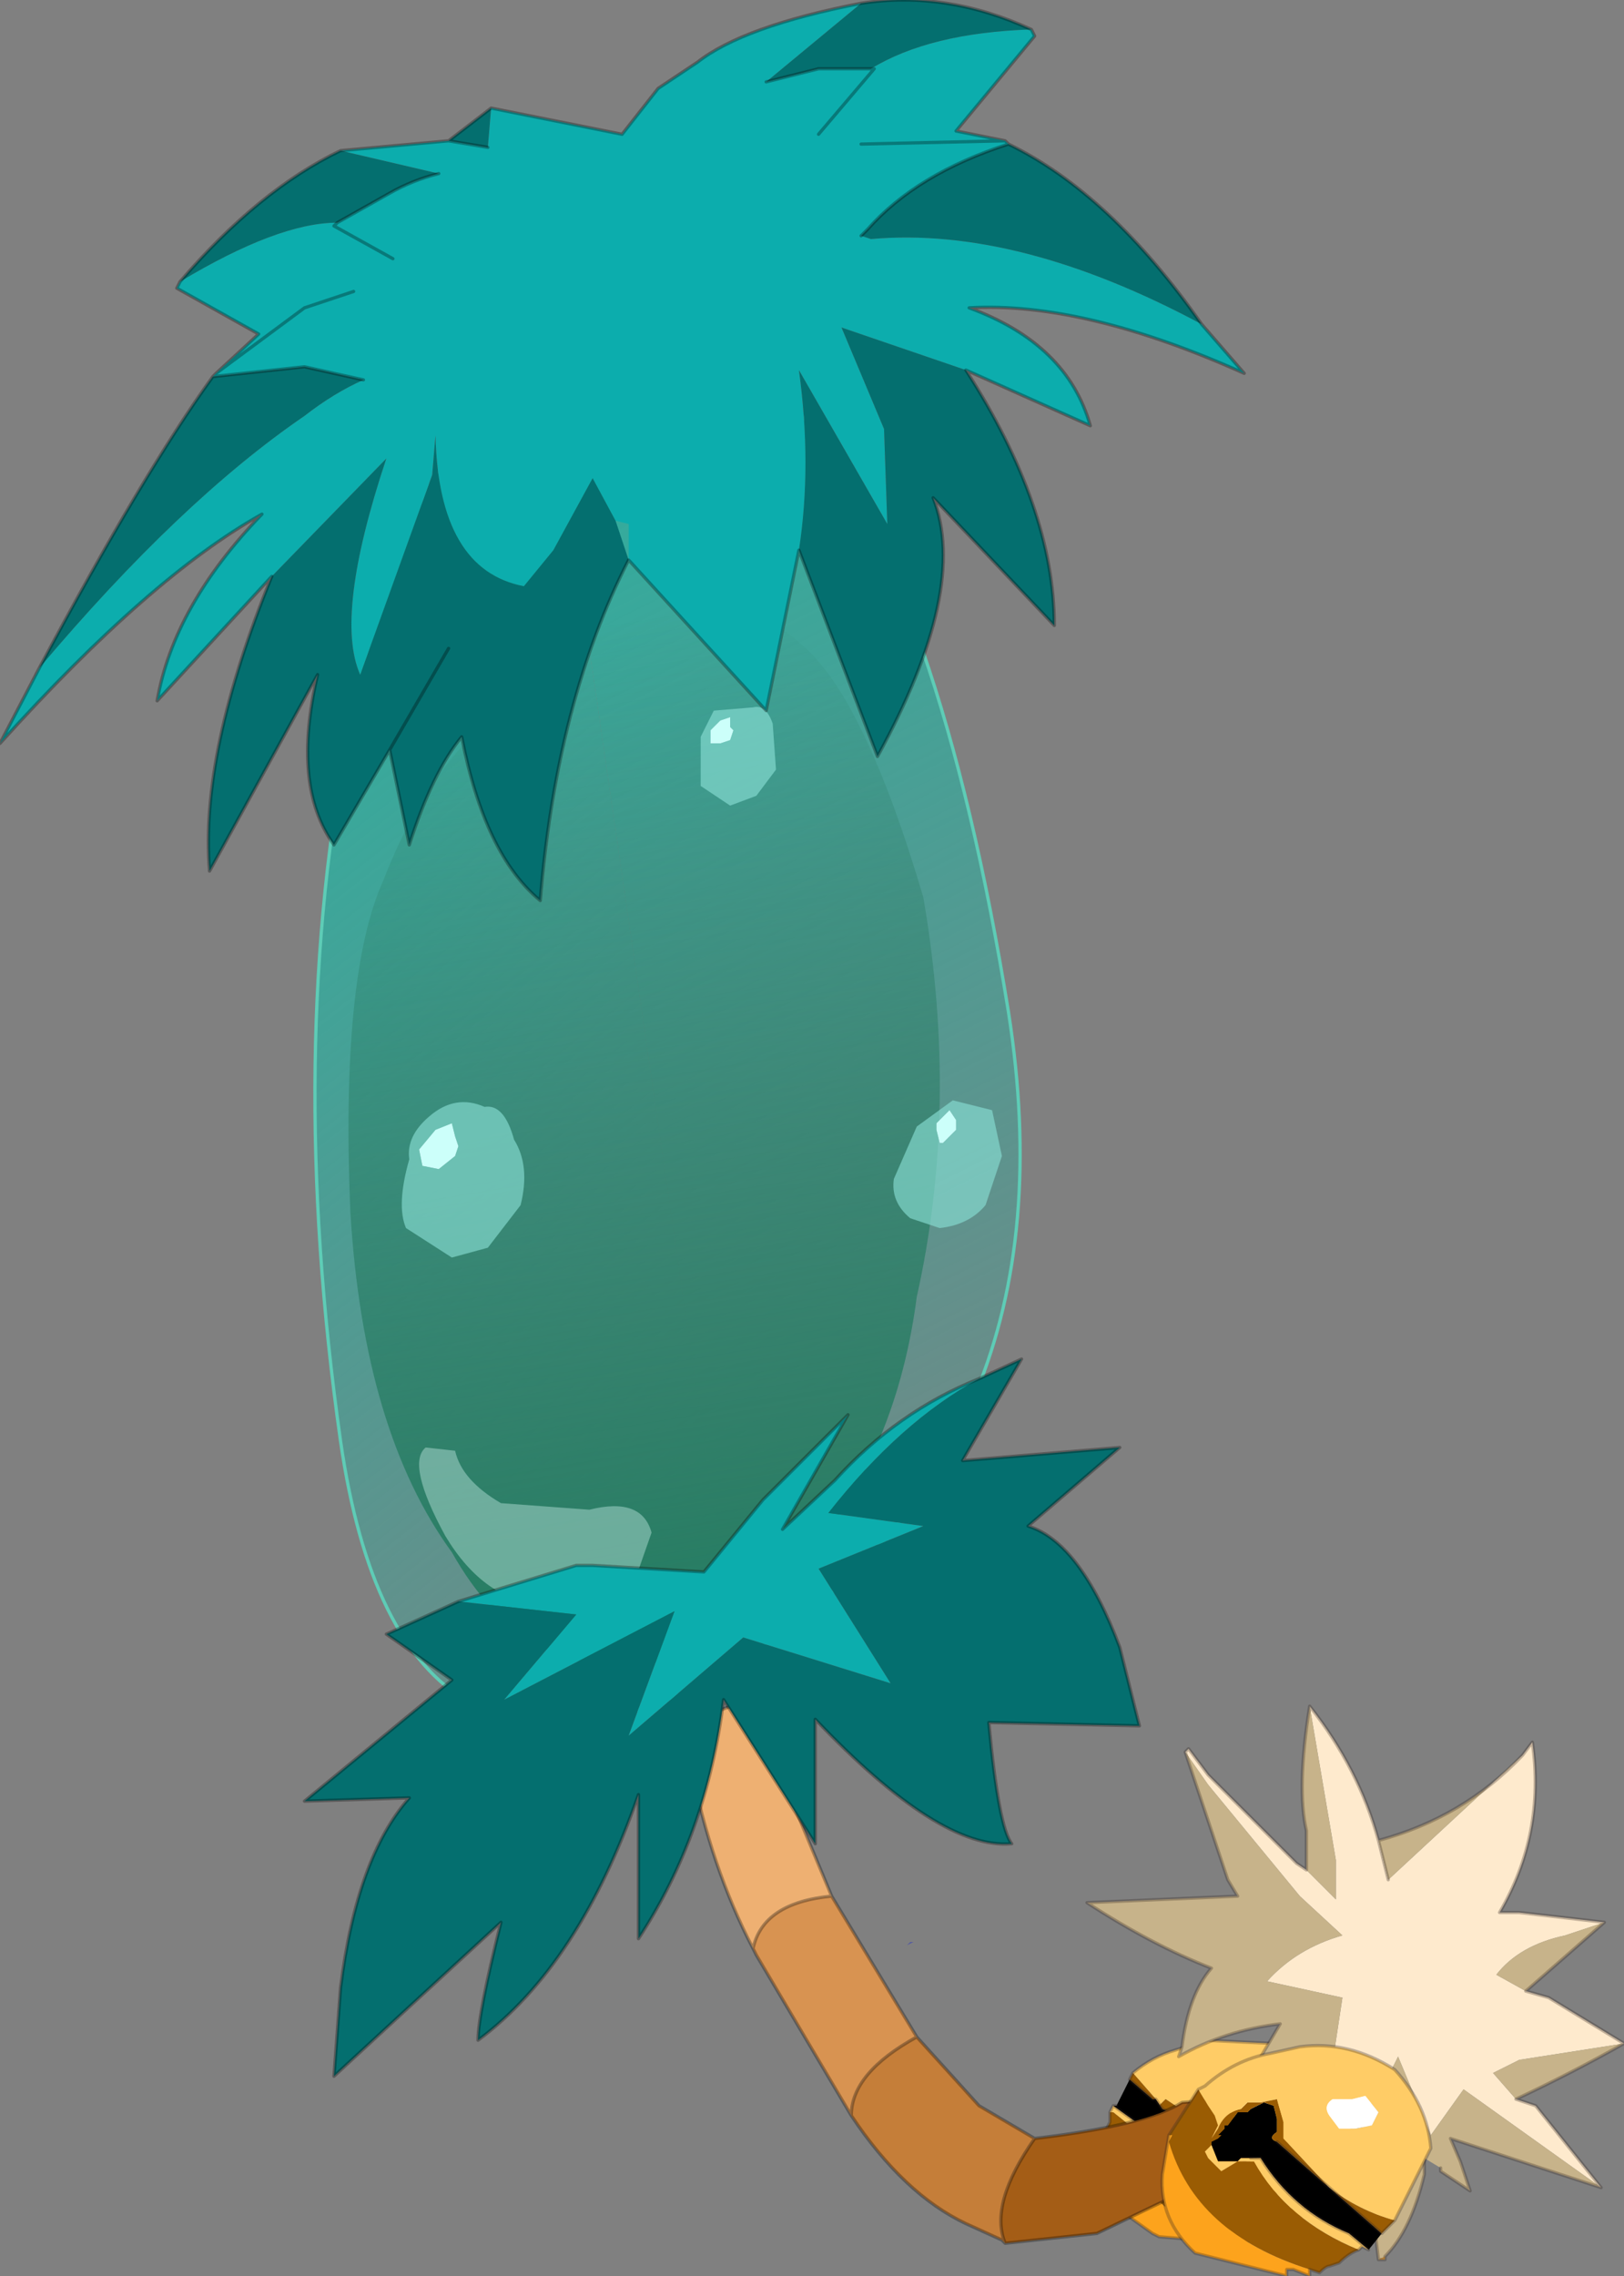 <?xml version="1.0" encoding="UTF-8" standalone="no"?>
<svg xmlns:xlink="http://www.w3.org/1999/xlink" height="347.5px" width="248.0px" xmlns="http://www.w3.org/2000/svg">
  <rect width="100%" height="100%" fill="#808080" stroke="none"/>
  <g transform="matrix(10.0, 0.0, 0.0, 10.0, 0.0, 0.0)">
    <path d="M18.8 29.25 L18.75 29.25 18.65 29.2 18.75 29.2 18.8 29.25 M13.95 29.65 L13.85 29.7 13.9 29.65 13.95 29.65" fill="#555ba0" fill-rule="evenodd" stroke="none"/>
    <path d="M19.5 32.05 L19.5 31.9 19.35 31.75 19.05 31.7 18.95 31.75 18.8 31.95 18.95 32.2 19.2 32.2 19.5 32.05 M17.3 31.65 Q17.6 31.4 17.95 31.3 L18.4 31.15 19.45 31.2 19.85 31.3 20.1 31.6 20.5 32.35 20.45 32.75 20.15 33.6 20.05 33.7 19.7 33.65 19.35 33.55 19.05 33.35 18.3 33.05 18.0 33.1 18.1 33.05 18.15 33.0 18.25 33.0 18.3 33.0 18.45 32.7 18.5 32.3 18.4 32.2 18.25 32.05 18.0 32.2 17.95 32.15 17.8 32.05 17.7 32.15 17.65 32.05 17.3 31.65 M16.95 32.25 L17.0 32.15 17.35 32.4 17.6 32.5 17.6 32.55 17.65 32.6 17.6 32.75 17.55 32.6 17.45 32.55 17.35 32.45 17.25 32.45 17.0 32.25 16.95 32.25 M17.7 33.1 L17.65 33.05 17.6 32.8 17.65 33.0 17.7 33.1" fill="#ffcc66" fill-rule="evenodd" stroke="none"/>
    <path d="M19.5 32.05 L19.2 32.2 18.95 32.2 18.8 31.95 18.95 31.75 19.05 31.7 19.35 31.75 19.5 31.9 19.5 32.05" fill="#ffffff" fill-rule="evenodd" stroke="none"/>
    <path d="M20.05 33.7 L19.45 34.15 19.4 34.1 Q18.5 34.1 17.8 33.7 L17.05 33.05 16.95 32.9 16.9 32.85 17.0 32.8 16.85 32.6 16.95 32.4 16.95 32.25 17.0 32.25 17.25 32.45 17.35 32.45 17.45 32.55 17.55 32.6 17.6 32.75 17.6 32.8 17.65 33.05 17.7 33.1 17.75 33.15 17.85 33.15 17.9 33.1 18.0 33.1 18.3 33.05 19.05 33.35 19.35 33.55 19.7 33.65 20.05 33.7 M17.25 31.75 L17.3 31.65 17.65 32.05 17.7 32.15 17.8 32.05 17.95 32.15 18.0 32.2 18.25 32.05 18.4 32.2 18.5 32.3 18.45 32.7 18.3 33.0 18.25 33.0 18.15 33.0 18.1 33.05 18.25 32.9 18.25 33.0 18.3 32.9 18.3 32.75 18.35 32.75 18.45 32.6 18.45 32.4 18.35 32.25 18.1 32.35 17.95 32.35 17.85 32.25 17.75 32.2 17.65 32.05 17.6 32.05 17.25 31.75" fill="#9a5c03" fill-rule="evenodd" stroke="none"/>
    <path d="M19.45 34.15 L18.9 34.25 17.7 34.15 17.6 34.1 17.25 33.85 16.9 33.1 16.9 33.05 16.9 32.9 16.9 32.85 16.95 32.9 17.05 33.05 17.8 33.7 Q18.5 34.1 19.4 34.1 L19.45 34.15" fill="#fda31c" fill-rule="evenodd" stroke="none"/>
    <path d="M17.0 32.15 L17.05 32.15 17.25 31.75 17.6 32.05 17.65 32.05 17.75 32.2 17.85 32.25 17.95 32.35 18.1 32.35 18.35 32.25 18.45 32.4 18.45 32.6 18.35 32.75 18.3 32.75 18.3 32.9 18.25 33.0 18.25 32.9 18.1 33.05 18.0 33.1 17.9 33.1 17.85 33.15 17.75 33.15 17.7 33.1 17.65 33.0 17.6 32.8 17.6 32.75 17.65 32.6 17.6 32.55 17.6 32.5 17.35 32.4 17.0 32.15" fill="#000000" fill-rule="evenodd" stroke="none"/>
    <path d="M17.3 31.65 Q17.6 31.4 17.95 31.3 L18.4 31.15 19.45 31.2 19.85 31.3 20.1 31.6 20.5 32.35 20.45 32.75 20.15 33.6 20.05 33.7 19.45 34.15 18.9 34.25 17.7 34.15 17.6 34.1 17.25 33.85 16.9 33.1 16.9 33.05 16.9 32.9 16.9 32.85 17.0 32.8 16.85 32.6 16.95 32.4 16.95 32.25 17.0 32.15 17.05 32.15 M17.25 31.75 L17.3 31.65 M17.95 32.35 L17.85 32.25 17.75 32.2 17.65 32.05 17.6 32.05 17.25 31.75 M17.65 32.6 L17.6 32.55 17.6 32.5 17.35 32.4 17.0 32.15" fill="none" stroke="#332720" stroke-linecap="round" stroke-linejoin="round" stroke-opacity="0.302" stroke-width="0.05"/>
    <path d="M15.8 32.65 Q17.5 32.45 18.05 32.1 L18.65 32.05 19.0 32.55 19.55 32.75 16.75 34.1 15.35 34.25 Q15.1 33.65 15.8 32.65" fill="#a45d16" fill-rule="evenodd" stroke="none"/>
    <path d="M15.8 32.65 Q15.1 33.65 15.35 34.25 L15.3 34.2 14.75 33.95 Q13.8 33.5 13.0 32.3 13.0 31.65 14.0 31.1 L14.95 32.15 15.8 32.65" fill="#c57e39" fill-rule="evenodd" stroke="none"/>
    <path d="M14.0 31.1 Q13.0 31.65 13.0 32.3 L11.55 29.85 11.5 29.75 Q11.65 29.05 12.7 28.95 L14.0 31.1" fill="#d89351" fill-rule="evenodd" stroke="none"/>
    <path d="M12.7 28.95 Q11.65 29.05 11.5 29.75 10.85 28.5 10.55 26.95 L10.5 26.65 Q10.95 25.85 11.6 26.1 L11.95 27.15 12.7 28.95" fill="#eeb072" fill-rule="evenodd" stroke="none"/>
    <path d="M18.65 32.05 L18.05 32.1 Q17.5 32.45 15.8 32.65 15.1 33.65 15.35 34.25 L16.75 34.1 19.55 32.75 M15.8 32.65 L14.95 32.15 14.0 31.1 Q13.0 31.65 13.0 32.3 13.8 33.5 14.75 33.95 L15.3 34.2 15.35 34.25 M11.5 29.75 L11.55 29.85 13.0 32.3 M11.5 29.75 Q11.65 29.05 12.7 28.95 L11.95 27.15 11.6 26.1 Q10.95 25.85 10.5 26.65 L10.55 26.95 Q10.85 28.5 11.5 29.75 M14.0 31.1 L12.7 28.95" fill="none" stroke="#000000" stroke-linecap="round" stroke-linejoin="round" stroke-opacity="0.298" stroke-width="0.05"/>
    <path d="M23.25 26.8 L23.4 26.6 Q23.6 28.0 22.9 29.2 L23.2 29.2 24.5 29.35 23.9 29.55 Q23.2 29.7 22.85 30.15 L23.3 30.4 23.65 30.5 24.8 31.2 23.2 31.45 22.8 31.65 23.15 32.05 23.45 32.15 24.45 33.4 22.35 31.9 21.85 32.6 21.35 31.4 21.25 31.6 20.95 32.1 20.1 33.15 20.5 30.5 19.35 30.25 Q19.8 29.75 20.5 29.55 L19.85 28.95 18.45 27.25 18.1 26.75 18.15 26.7 18.45 27.1 19.8 28.45 19.95 28.55 20.4 29.0 20.4 28.4 20.0 26.05 Q20.75 27.0 21.05 28.1 L21.2 28.7 23.25 26.8" fill="#feeacd" fill-rule="evenodd" stroke="none"/>
    <path d="M24.5 29.35 L23.3 30.4 22.85 30.15 Q23.2 29.7 23.9 29.55 L24.5 29.35 M24.8 31.2 Q24.0 31.65 23.15 32.05 L22.8 31.65 23.2 31.45 24.8 31.2 M24.45 33.4 L22.15 32.65 22.3 33.0 22.45 33.45 22.0 33.15 22.0 33.1 21.75 32.95 21.75 33.2 Q21.55 34.05 21.15 34.45 L21.05 34.5 20.8 32.4 19.3 34.25 19.85 31.95 19.65 32.0 19.45 32.1 18.9 32.0 19.55 30.9 Q18.7 31.0 18.0 31.4 L18.05 31.25 Q18.15 30.45 18.5 30.05 17.6 29.7 16.6 29.05 L18.9 28.95 18.75 28.7 18.1 26.75 18.45 27.25 19.85 28.95 20.5 29.55 Q19.8 29.75 19.35 30.25 L20.5 30.5 20.1 33.15 20.95 32.1 21.25 31.6 21.35 31.4 21.85 32.6 22.35 31.9 24.45 33.4 M19.95 28.55 L19.95 27.95 Q19.8 27.3 20.0 26.05 L20.4 28.4 20.4 29.0 19.95 28.55 M21.05 28.1 Q22.35 27.75 23.25 26.8 L21.2 28.7 21.05 28.1" fill="#c7b38a" fill-rule="evenodd" stroke="none"/>
    <path d="M21.15 34.45 L21.15 34.5 21.05 34.5 21.15 34.45" fill="#d49841" fill-rule="evenodd" stroke="none"/>
    <path d="M23.25 26.8 L23.4 26.6 Q23.6 28.0 22.9 29.2 L23.2 29.2 24.5 29.35 23.3 30.4 23.65 30.5 24.8 31.2 Q24.0 31.65 23.15 32.05 L23.45 32.15 24.45 33.4 22.15 32.65 22.3 33.0 22.45 33.45 22.0 33.15 22.0 33.1 M21.75 32.95 L21.75 33.2 Q21.55 34.05 21.15 34.45 L21.15 34.5 21.05 34.5 20.8 32.4 19.3 34.25 19.85 31.95 19.65 32.0 19.45 32.1 18.9 32.0 19.55 30.9 Q18.7 31.0 18.0 31.4 L18.05 31.25 Q18.15 30.45 18.5 30.05 17.6 29.7 16.6 29.05 L18.9 28.95 18.75 28.7 18.1 26.75 18.15 26.7 18.45 27.1 19.8 28.45 19.95 28.55 19.95 27.95 Q19.8 27.3 20.0 26.05 20.75 27.0 21.05 28.1 22.35 27.75 23.25 26.8 M21.2 28.7 L21.05 28.1" fill="none" stroke="#332720" stroke-linecap="round" stroke-linejoin="round" stroke-opacity="0.302" stroke-width="0.05"/>
    <path d="M18.5 32.75 L18.5 32.7 18.6 32.65 18.65 32.6 18.6 32.6 18.7 32.5 18.7 32.45 18.75 32.45 18.9 32.25 19.05 32.25 19.1 32.2 19.3 32.1 19.45 32.15 19.5 32.35 19.5 32.55 Q19.35 32.65 19.5 32.7 L21.1 34.1 20.9 34.35 20.6 34.1 Q19.75 33.75 19.25 32.95 L19.1 32.95 18.95 32.95 18.9 33.0 18.6 33.0 18.5 32.75" fill="#000000" fill-rule="evenodd" stroke="none"/>
    <path d="M19.5 32.7 Q19.35 32.65 19.5 32.55 L19.5 32.35 19.45 32.15 19.3 32.1 19.1 32.2 19.05 32.25 18.9 32.25 18.75 32.45 18.7 32.45 18.7 32.5 18.6 32.6 18.65 32.6 18.6 32.65 18.5 32.7 18.5 32.75 18.4 32.85 18.45 32.95 18.65 33.15 18.9 33.0 19.15 33.0 Q19.65 33.9 20.75 34.35 20.6 34.4 20.45 34.55 L20.3 34.6 Q20.25 34.6 20.15 34.7 L20.0 34.65 Q18.25 34.1 17.85 32.7 L17.9 32.6 17.85 32.6 18.3 31.9 18.45 32.15 18.55 32.3 18.6 32.45 18.5 32.65 18.6 32.5 Q18.7 32.25 18.95 32.2 L19.05 32.1 19.25 32.1 19.5 32.05 19.6 32.4 19.6 32.65 20.3 33.4 Q20.75 33.75 21.3 33.9 L21.1 34.1 19.5 32.7" fill="#9a5c03" fill-rule="evenodd" stroke="none"/>
    <path d="M18.5 32.75 L18.6 33.0 18.9 33.0 18.95 32.95 19.1 32.95 19.25 32.95 Q19.75 33.75 20.6 34.1 L20.9 34.35 20.8 34.3 20.75 34.35 Q19.65 33.9 19.15 33.0 L18.9 33.0 18.65 33.15 18.45 32.95 18.4 32.85 18.5 32.75 M18.3 31.9 L18.4 31.85 Q18.85 31.45 19.4 31.35 L19.85 31.25 Q20.6 31.15 21.3 31.6 21.8 32.15 21.85 32.8 L21.3 33.9 Q20.75 33.75 20.3 33.4 L19.6 32.65 19.6 32.4 19.5 32.05 19.25 32.1 19.05 32.1 18.95 32.2 Q18.7 32.25 18.6 32.5 L18.5 32.65 18.6 32.45 18.55 32.3 18.45 32.15 18.3 31.9 M20.35 32.05 Q20.2 32.15 20.3 32.3 L20.45 32.5 20.7 32.5 20.95 32.45 21.05 32.25 20.85 32.0 20.65 32.05 20.35 32.05" fill="#ffcc66" fill-rule="evenodd" stroke="none"/>
    <path d="M20.35 32.05 L20.65 32.05 20.85 32.0 21.05 32.25 20.95 32.45 20.7 32.5 20.45 32.5 20.3 32.3 Q20.2 32.15 20.35 32.05" fill="#ffffff" fill-rule="evenodd" stroke="none"/>
    <path d="M20.0 34.65 L20.0 34.75 19.75 34.65 19.65 34.65 19.65 34.75 18.25 34.4 Q17.7 33.9 17.75 33.2 L17.85 32.6 17.9 32.6 17.85 32.7 Q18.25 34.1 20.0 34.65" fill="#fda31c" fill-rule="evenodd" stroke="none"/>
    <path d="M19.1 32.95 L19.25 32.95 Q19.75 33.75 20.6 34.1 L20.9 34.35 20.8 34.3 20.75 34.35 Q20.6 34.4 20.45 34.55 L20.3 34.6 Q20.25 34.6 20.15 34.7 L20.0 34.65 20.0 34.75 19.75 34.65 19.65 34.65 19.65 34.75 18.25 34.4 Q17.7 33.9 17.75 33.2 L17.85 32.6 18.3 31.9 18.4 31.85 Q18.85 31.45 19.4 31.35 L19.85 31.25 Q20.6 31.15 21.3 31.6 21.8 32.15 21.85 32.8 L21.3 33.9 21.1 34.1 19.5 32.7" fill="none" stroke="#332720" stroke-linecap="round" stroke-linejoin="round" stroke-opacity="0.302" stroke-width="0.05"/>
    <path d="M8.45 6.1 Q10.25 3.6 12.25 6.35 14.35 8.95 15.4 15.45 16.45 22.15 11.3 25.35 L11.25 25.45 8.45 6.1" fill="url(#gradient0)" fill-rule="evenodd" stroke="none"/>
    <path d="M11.3 25.35 L11.3 25.45 11.25 25.45 Q6.1 28.25 5.2 22.0 4.35 16.0 5.35 11.05 6.35 6.05 8.45 6.1 L11.25 25.45 11.3 25.35" fill="url(#gradient1)" fill-rule="evenodd" stroke="none"/>
    <path d="M8.45 6.1 Q10.25 3.6 12.25 6.35 14.35 8.95 15.4 15.45 16.45 22.15 11.3 25.35 L11.3 25.45 11.25 25.45 Q6.1 28.25 5.2 22.0 4.35 16.0 5.35 11.05 6.35 6.05 8.45 6.1 M11.25 25.45 L11.3 25.35" fill="none" stroke="#5eccb6" stroke-linecap="round" stroke-linejoin="round" stroke-width="0.05"/>
    <path d="M9.0 9.45 L10.5 9.35 Q11.45 9.1 12.25 9.85 13.2 10.65 14.1 13.7 14.65 16.9 14.0 19.8 13.65 22.5 11.9 24.25 L11.1 24.85 Q10.3 25.4 9.85 25.4 8.0 25.65 6.9 23.7 5.55 21.85 5.35 18.5 5.2 14.9 5.85 13.45 6.45 11.9 7.4 11.05 L9.0 9.45" fill="url(#gradient2)" fill-rule="evenodd" stroke="none"/>
    <path d="M9.6 24.4 L8.3 24.5 Q7.4 24.45 6.8 23.45 6.2 22.35 6.5 22.1 L6.95 22.15 Q7.05 22.6 7.65 22.95 L9.0 23.05 Q9.8 22.85 9.95 23.4 L9.6 24.4" fill="#e1fffc" fill-opacity="0.361" fill-rule="evenodd" stroke="none"/>
    <path d="M6.25 17.7 Q6.2 17.35 6.55 17.05 6.95 16.7 7.4 16.9 7.7 16.85 7.85 17.4 8.1 17.8 7.95 18.4 L7.45 19.05 6.9 19.2 6.2 18.75 Q6.05 18.4 6.25 17.7 M6.7 17.85 L6.95 17.65 7.0 17.5 6.95 17.35 6.9 17.15 6.65 17.25 6.4 17.55 6.45 17.8 6.7 17.85" fill="#88ddd3" fill-opacity="0.651" fill-rule="evenodd" stroke="none"/>
    <path d="M6.7 17.85 L6.45 17.8 6.4 17.55 6.65 17.25 6.9 17.15 6.95 17.35 7.0 17.5 6.95 17.65 6.7 17.85" fill="#ccfffa" fill-rule="evenodd" stroke="none"/>
    <path d="M14.4 17.45 L14.5 17.35 14.6 17.25 14.6 17.1 14.5 16.95 14.3 17.15 14.3 17.25 14.35 17.45 14.4 17.45 M15.05 18.4 Q14.8 18.7 14.35 18.75 L13.9 18.6 Q13.6 18.35 13.65 18.0 L14.0 17.2 14.55 16.8 15.15 16.95 15.3 17.65 15.05 18.4" fill="#88ddd3" fill-opacity="0.651" fill-rule="evenodd" stroke="none"/>
    <path d="M14.4 17.45 L14.35 17.45 14.3 17.25 14.3 17.15 14.5 16.95 14.6 17.1 14.6 17.25 14.5 17.35 14.4 17.45" fill="#ccfffa" fill-rule="evenodd" stroke="none"/>
    <path d="M10.85 11.35 L11.0 11.35 11.15 11.3 11.2 11.15 11.15 11.1 11.15 10.95 11.0 11.0 10.85 11.15 10.85 11.35 M10.9 10.85 L11.5 10.8 Q11.7 10.75 11.8 11.05 L11.85 11.75 11.55 12.15 11.15 12.3 10.7 12.0 10.7 11.25 10.9 10.85" fill="#88ddd3" fill-opacity="0.651" fill-rule="evenodd" stroke="none"/>
    <path d="M10.85 11.35 L10.85 11.15 11.0 11.0 11.15 10.95 11.15 11.1 11.2 11.15 11.15 11.3 11.0 11.35 10.85 11.35" fill="#ccfffa" fill-rule="evenodd" stroke="none"/>
    <path d="M14.95 21.05 Q13.75 21.7 12.65 23.1 L14.1 23.3 12.5 23.95 13.6 25.7 11.35 25.0 9.6 26.5 10.3 24.6 7.7 25.95 8.8 24.65 7.0 24.45 8.8 23.9 9.05 23.9 10.75 24.0 11.65 22.9 12.95 21.6 11.95 23.35 12.75 22.6 Q13.7 21.55 14.95 21.05" fill="#0cadad" fill-rule="evenodd" stroke="none"/>
    <path d="M7.0 24.45 L8.8 24.65 7.7 25.95 10.3 24.6 9.6 26.5 11.35 25.0 13.6 25.7 12.5 23.95 14.1 23.3 12.65 23.1 Q13.75 21.7 14.95 21.05 L15.6 20.75 14.7 22.3 17.1 22.1 15.7 23.3 Q16.5 23.55 17.1 25.15 L17.4 26.35 15.1 26.3 Q15.25 27.9 15.45 28.15 14.35 28.25 12.45 26.25 L12.45 28.15 11.05 25.95 Q10.8 28.0 9.75 29.6 L9.75 27.4 Q8.85 30.0 7.3 31.15 7.3 30.75 7.65 29.35 L5.1 31.7 5.2 30.35 Q5.45 28.35 6.25 27.45 L4.65 27.5 6.9 25.65 5.9 24.95 7.0 24.45" fill="#046f6f" fill-rule="evenodd" stroke="none"/>
    <path d="M14.95 21.05 Q13.7 21.55 12.75 22.6 L11.95 23.35 12.95 21.6 11.65 22.9 10.75 24.0 9.05 23.9 8.8 23.9 7.0 24.45 5.9 24.95 6.9 25.65 4.65 27.5 6.25 27.45 Q5.45 28.35 5.2 30.35 L5.1 31.7 7.65 29.35 Q7.3 30.75 7.3 31.15 8.85 30.0 9.75 27.4 L9.75 29.6 Q10.8 28.0 11.05 25.95 L12.45 28.15 12.45 26.25 Q14.35 28.25 15.45 28.15 15.25 27.9 15.1 26.3 L17.4 26.35 17.1 25.15 Q16.5 23.55 15.7 23.3 L17.1 22.1 14.7 22.3 15.6 20.75 14.95 21.05 Z" fill="none" stroke="#000000" stroke-linecap="round" stroke-linejoin="round" stroke-opacity="0.298" stroke-width="0.05"/>
    <path d="M7.5 1.65 L9.5 2.05 10.05 1.35 10.65 0.95 Q11.35 0.4 13.15 0.05 L11.7 1.25 12.5 1.05 13.3 1.05 13.35 1.05 12.5 2.05 13.35 1.05 13.3 1.05 Q14.2 0.5 15.75 0.45 L15.8 0.55 14.6 2.0 15.35 2.15 15.4 2.2 Q14.0 2.65 13.25 3.5 L13.15 3.6 13.3 3.65 Q15.55 3.45 18.35 4.95 L19.0 5.7 Q16.55 4.6 14.8 4.7 16.3 5.25 16.65 6.5 L14.75 5.65 12.85 5.0 13.5 6.55 13.55 8.0 12.2 5.65 Q12.4 7.1 12.2 8.4 L11.7 10.85 9.6 8.55 9.6 8.0 9.4 7.95 9.05 7.3 8.45 8.4 8.0 8.95 Q6.7 8.7 6.65 6.65 L6.6 7.25 5.5 10.3 Q5.1 9.4 5.9 7.0 L4.15 8.8 2.4 10.7 Q2.65 9.25 4.0 7.85 2.3 8.8 0.0 11.35 L0.6 10.2 Q2.75 7.65 4.65 6.35 5.1 6.0 5.55 5.8 L4.65 5.6 3.25 5.75 3.3 5.7 3.95 5.1 2.7 4.4 2.75 4.3 Q4.25 3.4 5.15 3.4 L5.95 2.95 Q6.3 2.75 6.7 2.65 L5.2 2.3 6.85 2.15 7.45 2.25 7.5 1.65 M13.15 2.2 L15.35 2.15 13.15 2.2 M6.0 3.95 L5.1 3.45 5.15 3.4 5.1 3.45 6.0 3.95 M5.4 4.45 L4.65 4.7 3.3 5.7 4.65 4.7 5.4 4.45" fill="#0cadad" fill-rule="evenodd" stroke="none"/>
    <path d="M13.15 0.05 Q14.45 -0.15 15.75 0.45 14.2 0.5 13.3 1.05 L12.5 1.05 11.7 1.25 13.15 0.05 M15.4 2.2 Q16.95 2.95 18.35 4.95 15.55 3.45 13.3 3.65 L13.15 3.6 13.25 3.5 Q14.0 2.65 15.4 2.2 M14.75 5.65 Q16.1 7.75 16.1 9.55 L14.25 7.6 Q14.8 9.0 13.4 11.55 L12.2 8.4 Q12.4 7.1 12.2 5.65 L13.55 8.0 13.5 6.55 12.85 5.0 14.75 5.65 M9.6 8.55 Q8.5 10.7 8.25 13.75 7.4 13.05 7.05 11.25 6.6 11.8 6.25 12.9 L5.95 11.45 5.1 12.9 Q4.45 12.0 4.85 10.3 L3.2 13.3 Q3.05 11.5 4.15 8.8 L5.9 7.0 Q5.1 9.4 5.5 10.3 L6.6 7.25 6.65 6.65 Q6.7 8.7 8.0 8.95 L8.45 8.4 9.05 7.3 9.4 7.95 9.6 8.55 M0.6 10.2 Q2.2 7.2 3.25 5.75 L4.65 5.6 5.55 5.8 Q5.1 6.0 4.65 6.35 2.75 7.65 0.6 10.2 M2.75 4.3 Q3.95 2.9 5.2 2.3 L6.7 2.65 Q6.3 2.75 5.95 2.95 L5.15 3.4 Q4.25 3.4 2.75 4.3 M6.85 2.15 L7.5 1.65 7.45 2.25 6.85 2.15 M6.85 9.9 L5.95 11.45 6.85 9.9" fill="#046f6f" fill-rule="evenodd" stroke="none"/>
    <path d="M7.5 1.65 L9.5 2.05 10.05 1.35 10.65 0.95 Q11.35 0.4 13.15 0.05 14.45 -0.15 15.75 0.45 L15.8 0.55 14.6 2.0 15.35 2.15 15.4 2.2 Q16.95 2.95 18.35 4.95 L19.0 5.7 Q16.55 4.6 14.8 4.7 16.3 5.25 16.65 6.5 L14.75 5.65 Q16.1 7.75 16.1 9.55 L14.25 7.6 Q14.8 9.0 13.4 11.55 L12.2 8.4 11.7 10.85 9.6 8.55 Q8.5 10.7 8.25 13.75 7.4 13.05 7.05 11.25 6.6 11.8 6.25 12.9 L5.95 11.45 5.1 12.9 Q4.45 12.0 4.85 10.3 L3.2 13.3 Q3.05 11.5 4.15 8.8 L2.4 10.7 Q2.65 9.25 4.0 7.85 2.3 8.8 0.0 11.35 L0.6 10.2 Q2.2 7.2 3.25 5.75 L3.3 5.7 3.95 5.1 2.7 4.4 2.75 4.3 Q3.95 2.9 5.2 2.3 L6.85 2.15 7.5 1.65 M7.45 2.25 L6.85 2.15 M12.5 2.05 L13.35 1.05 13.3 1.05 12.5 1.05 11.7 1.25 M13.15 3.6 L13.25 3.5 Q14.0 2.65 15.4 2.2 M15.35 2.15 L13.15 2.2 M6.7 2.65 Q6.3 2.75 5.95 2.95 L5.15 3.4 5.1 3.45 6.0 3.95 M5.55 5.8 L4.65 5.6 3.25 5.75 M3.3 5.7 L4.65 4.7 5.4 4.45 M5.95 11.45 L6.85 9.9" fill="none" stroke="#000000" stroke-linecap="round" stroke-linejoin="round" stroke-opacity="0.298" stroke-width="0.05"/>
  </g>
  <defs>
    <linearGradient gradientTransform="matrix(-2.0E-4, 0.015, -0.014, 0.007, 11.25, 17.8)" gradientUnits="userSpaceOnUse" id="gradient0" spreadMethod="pad" x1="-819.2" x2="819.2">
      <stop offset="0.0" stop-color="#30ad9e"/>
      <stop offset="1.0" stop-color="#30ada0" stop-opacity="0.012"/>
      <stop offset="1.0" stop-color="#30ada0" stop-opacity="0.024"/>
    </linearGradient>
    <linearGradient gradientTransform="matrix(0.004, 0.013, 0.014, -0.011, 9.25, 19.05)" gradientUnits="userSpaceOnUse" id="gradient1" spreadMethod="pad" x1="-819.2" x2="819.2">
      <stop offset="0.0" stop-color="#30ad9e"/>
      <stop offset="1.0" stop-color="#30ada0" stop-opacity="0.012"/>
      <stop offset="1.0" stop-color="#30ada0" stop-opacity="0.024"/>
    </linearGradient>
    <linearGradient gradientTransform="matrix(-0.009, -0.008, 0.006, -0.001, 8.95, 17.4)" gradientUnits="userSpaceOnUse" id="gradient2" spreadMethod="pad" x1="-819.2" x2="819.2">
      <stop offset="0.0" stop-color="#247d62"/>
      <stop offset="1.0" stop-color="#24755c" stop-opacity="0.012"/>
      <stop offset="1.0" stop-color="#30ada0" stop-opacity="0.024"/>
    </linearGradient>
  </defs>
</svg>

